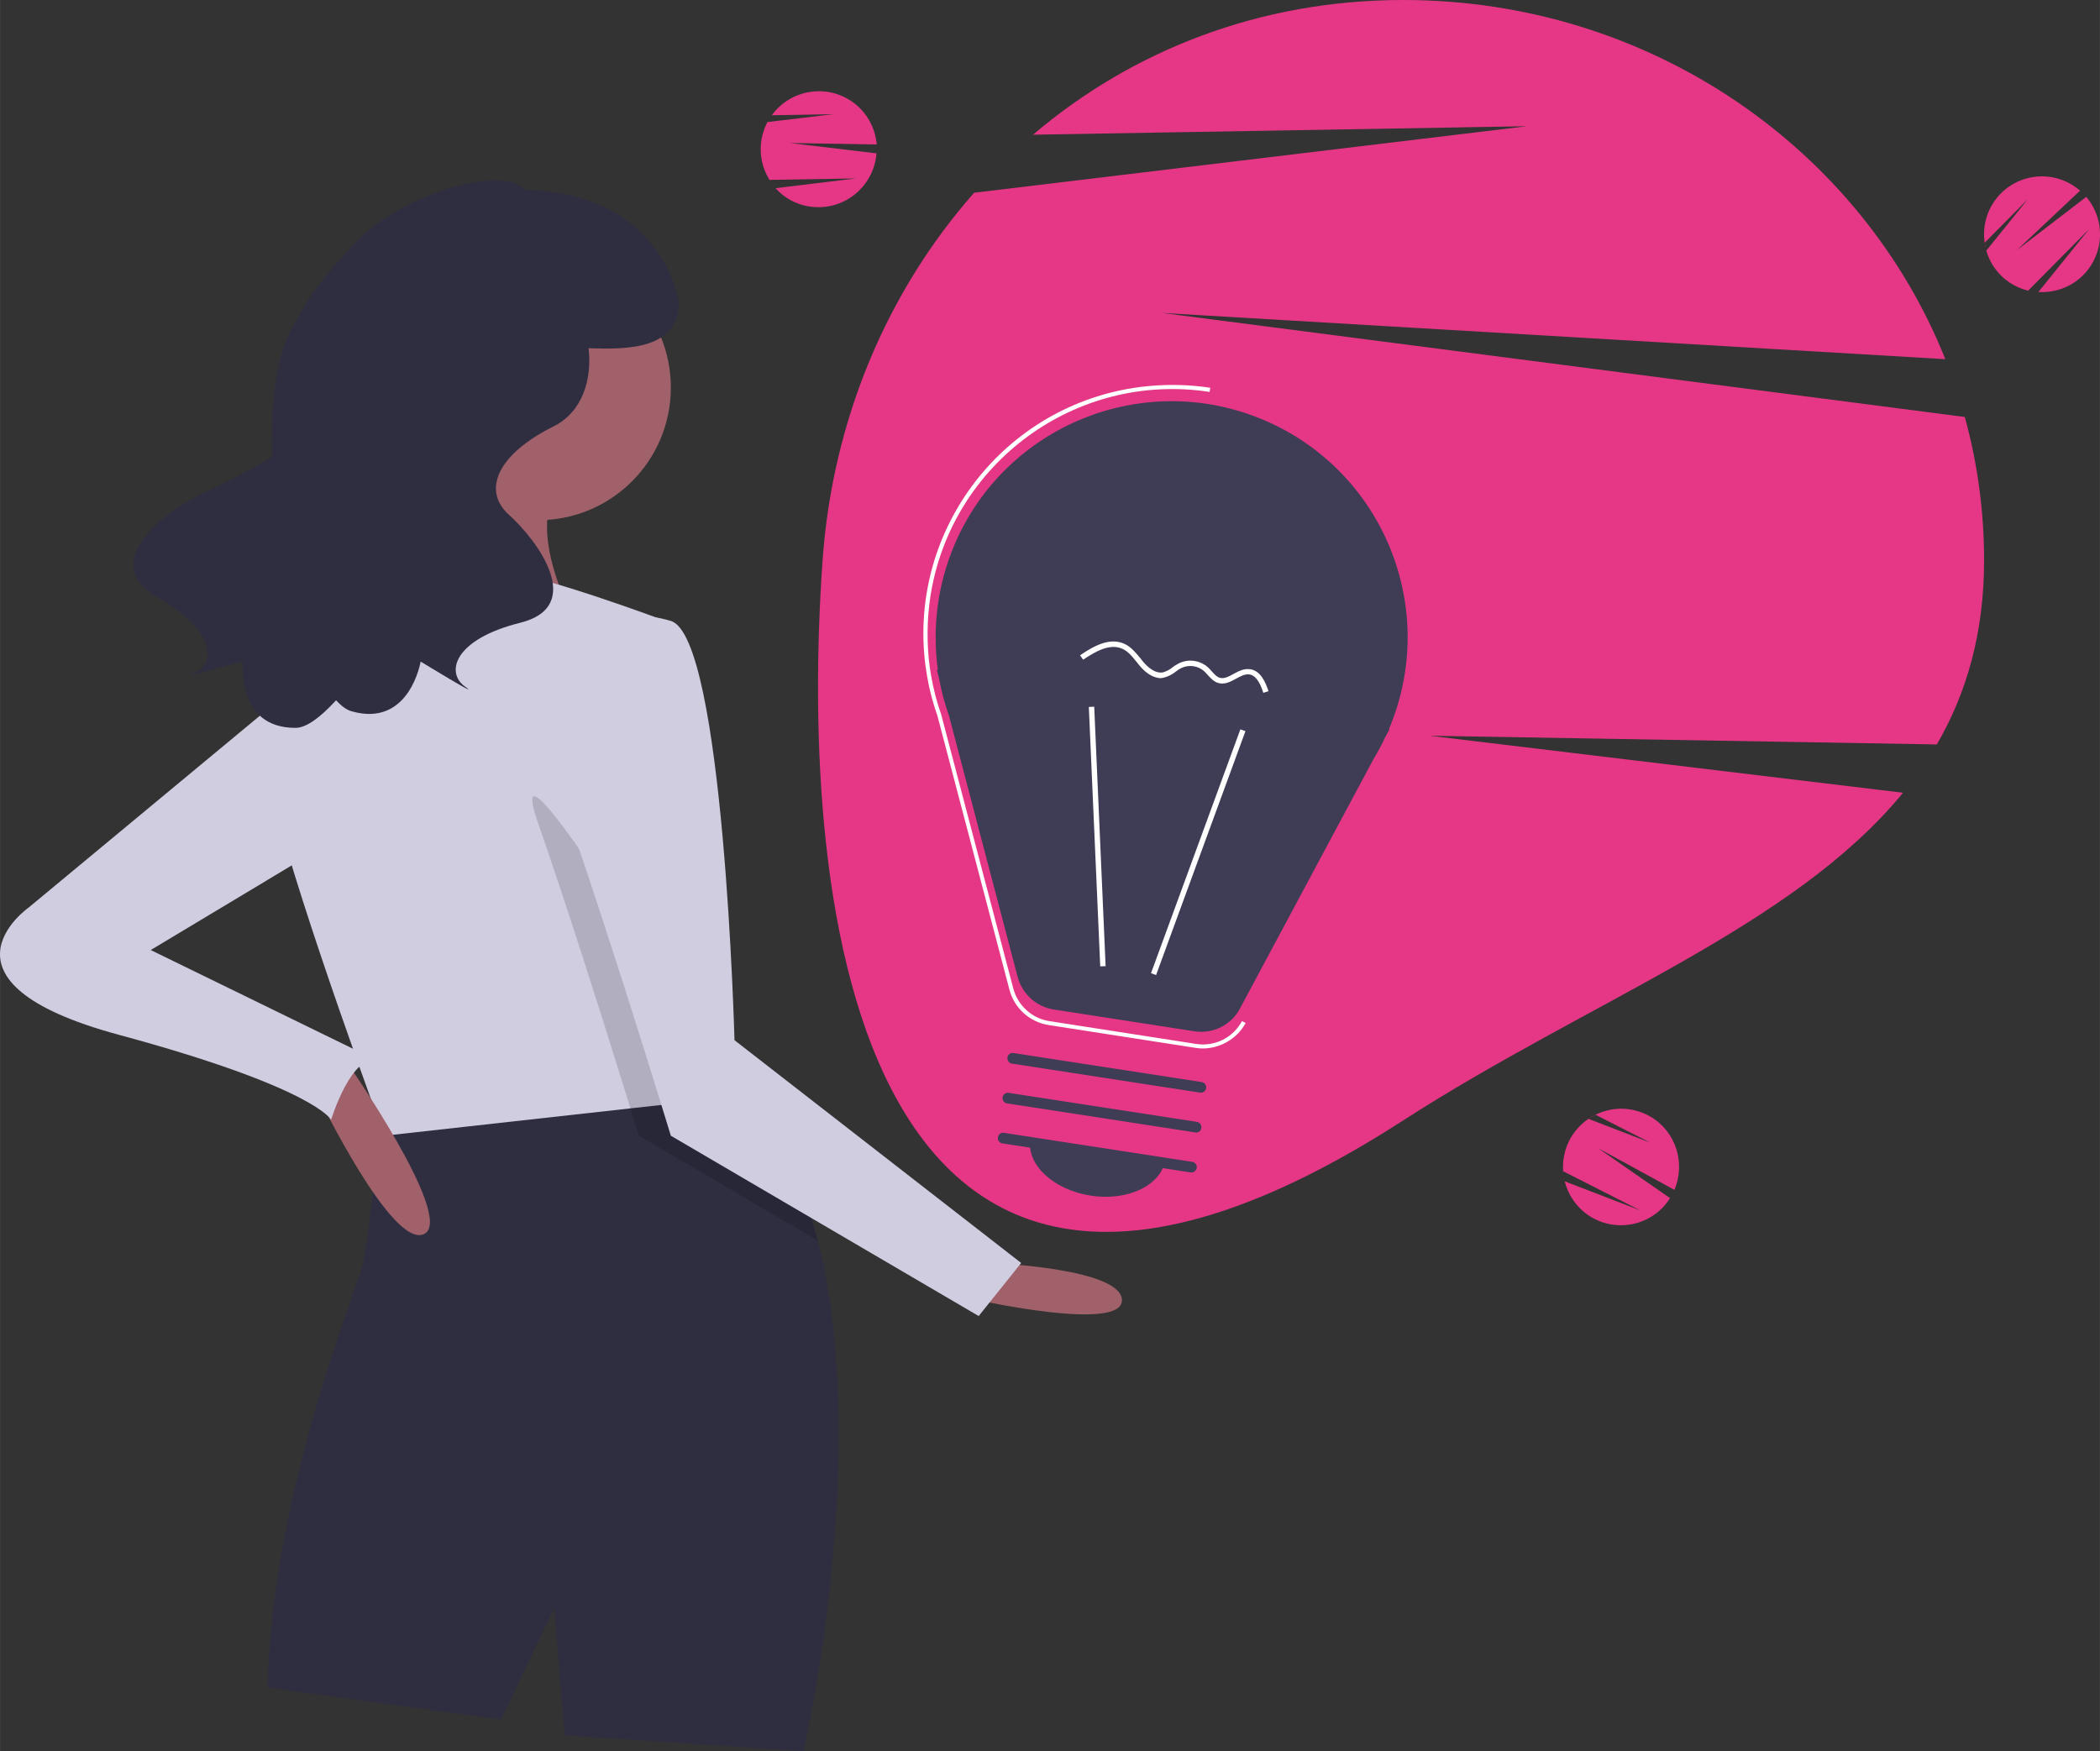 <?xml version="1.0" encoding="utf-8"?>
<!-- Generator: Adobe Illustrator 23.0.1, SVG Export Plug-In . SVG Version: 6.00 Build 0)  -->
<svg version="1.1" id="b6fe4ea4-91cd-4e88-acbb-2663d3326f54" width="1013.03" height="844.995"
	 xmlns="http://www.w3.org/2000/svg" xmlns:xlink="http://www.w3.org/1999/xlink" x="0px" y="0px" viewBox="0 0 1013 845"
	 style="enable-background:new 0 0 1013 845;" xml:space="preserve">
<rect x="0" y="0" width="1013" height="845" fill="#333333" stroke="none"/>
<style type="text/css">
	.st0{fill:#E63786;}
	.st1{fill:#A0616A;}
	.st2{fill:#2F2E41;}
	.st3{fill:#D0CDE1;}
	.st4{opacity:0.15;enable-background:new    ;}
	.st5{fill:#3F3D56;}
	.st6{fill:#FFFFFF;}
</style>
<title>new_ideas</title>
<g>
	<path class="st0" d="M938.4,173.3C898,72,796.2,0,676.9,0c-69.5,0-131,24.5-178.6,65l238.3-4.1L469.9,93l0,0
		c-41.9,47.5-68.3,109.6-73.1,177.3c-11.9,167.9,16.6,440.3,280.1,270.3c89.3-57.6,188-93.2,241.1-158.1L689.6,355l244.7,4.2
		c14.4-24.8,22.8-53.8,22.8-88.9h0c0-23.4-3.1-46.6-9.3-69.1L560.6,151L938.4,173.3"/>
	<path class="st0" d="M947.3,199.6"/>
</g>
<g>
	<path class="st0" d="M372.8,89c0.4,0.5,0.8,1.1,1.3,1.6C373.6,90,373.2,89.5,372.8,89z"/>
	<path class="st0" d="M422.9,69.7c-0.7-8.2-4.9-15.6-11.5-20.4c-12.5-9-30-6.2-39.1,6.3l29.7-0.5l-31.8,3.8c-1.8,3.4-2.9,7.2-3.2,11
		c-0.5,7,1.6,13.6,5.5,18.8c-0.5-0.6-0.9-1.3-1.3-1.9l41.7-0.7l-38.8,4.7c4.7,5.2,11.2,8.6,18.7,9.1c15.4,1.1,28.8-10.5,30-25.9
		L381,69L422.9,69.7z"/>
</g>
<g>
	<path class="st0" d="M807.7,574.1L807.7,574.1c3.2-7.5,3-16.1-0.6-23.5c-6.8-13.9-23.6-19.6-37.5-12.7c-1.2,0.6-2.3,1.2-3.4,2
		c-3.2,2.2-5.9,5-8,8.3c-3.7,5.9-4.9,12.8-3.9,19.2c-0.1-0.8-0.2-1.5-0.3-2.3l37.2,18.9l-36.4-14c1.7,6.7,5.9,12.9,12.2,16.9
		c13.1,8.2,30.4,4.3,38.6-8.8l-34.7-24.1L807.7,574.1z M769.7,537.9l26.5,13.5l-29.8-11.5C767.4,539.1,768.5,538.5,769.7,537.9z"/>
	<path class="st0" d="M754.4,567.5c0.1,0.7,0.2,1.3,0.4,2C754.7,568.9,754.5,568.2,754.4,567.5z"/>
</g>
<path class="st0" d="M1006.4,95l-33.5,25.7l30.5-28.7c-6.2-5.4-14.4-7.8-22.5-6.6c-15.3,2.3-25.8,16.5-23.5,31.8
	c0.2,1.3,0.5,2.6,0.8,3.8c1.1,3.7,2.9,7.2,5.4,10.1c4.5,5.4,10.6,8.6,17.1,9.6c-0.8-0.1-1.5-0.3-2.3-0.5l29.4-29.7l-24.5,30.4
	c6.9,0.4,14.1-1.7,19.8-6.5C1014.9,124.5,1016.4,106.8,1006.4,95z M958.2,120.9c-0.4-1.2-0.7-2.5-0.8-3.8L978.3,96L958.2,120.9z"/>
<path class="st1" d="M479.8,609.5c0,0,61.4,2.6,61.4,17.9s-69.1,0-69.1,0L479.8,609.5z"/>
<path class="st2" d="M387.6,845l-115.2-7.7l-5.1-61.4l-25.6,53.8L129,814.3c2.6-97.3,43.5-192,46.1-204.8s8.7-65.7,8.7-65.7
	c11.2-23.7,69.8-26,115.8-23.8c19,0.9,35.9,2.5,46.4,3.7c6.9,0.8,11,1.3,11,1.3c18.4,18.9,30.2,44.7,37.5,73.5
	C420.6,702.2,387.6,845,387.6,845z"/>
<circle class="st1" cx="259.6" cy="187" r="64"/>
<path class="st1" d="M216.1,202.4c0,0-17.9,79.4-46.1,102.4s110.1,0,110.1,0s-30.7-51.2-7.7-74.2S216.1,202.4,216.1,202.4z"/>
<path class="st3" d="M346.6,530.1l-42.5,4.7L185.4,548c0,0-0.6-1.5-1.6-4.3c-8.6-23.5-50.2-138-54.8-172.4
	c-5.1-38.4,48.6-84.5,48.6-84.5s51.2-10.2,66.6-10.2s76.8,23,76.8,23L344,505.8l2,17.8L346.6,530.1z"/>
<path class="st4" d="M394.3,598.5L308.2,548c0,0-1.5-4.9-4.1-13.2c-1.3-4.1-2.8-9.2-4.6-14.8c-9.9-31.9-26.6-84.5-40-123
	c-20.5-58.9,79.4,105,79.4,105l5,3.9l2,17.8c6.9,0.8,11,1.3,11,1.3C375.2,543.9,387.1,569.7,394.3,598.5z"/>
<path class="st3" d="M280.1,304.8c0,0-25.6,33.3-5.1,92.2S323.6,548,323.6,548l148.5,87l20.5-25.6L354.3,501.9
	c0,0-5.1-194.6-30.7-202.3S280.1,304.8,280.1,304.8z"/>
<path class="st1" d="M153.4,528.8c0,0,35.8,74.2,51.2,66.6s-38.4-84.5-38.4-84.5L153.4,528.8z"/>
<path class="st3" d="M149.5,325.3L13.8,437.9c0,0-51.2,35.8,43.5,61.4c94.7,25.6,102.4,41,102.4,41s10.2-33.3,23-28.2L72.7,458.4
	l89.6-53.8L149.5,325.3z"/>
<path class="st2" d="M95,239.5c7.1-3.5,22.8-10.6,36.2-19.2c-0.9-27.9,2.5-53.2,12.6-66.6c5.6-12.8,17.5-25.6,26.8-35.8
	c22.8-24.8,73.2-38.7,82.2-26.3c67.6,1.3,74.7,54.3,74.7,54.3c-0.4,22.2-23.4,22.9-43.6,22.1c1.8,15.1-3,30.9-17,37.8
	c-26.7,13.3-34.7,30.7-21.3,42.7s37.3,44,5.3,52s-36,24-26.7,30.7s-21.3-12-21.3-12s-5.3,32-33.3,24c-2.5-0.7-5-2.6-7.5-5.3
	c-7.6,8.3-14.3,13.2-19.4,13.3c-29.1,0.2-25.6-32.1-25.6-32.1s-34.6,9.7-23.8,5.8s11.3-20.4-17.4-36.7S78.9,247.5,95,239.5z"/>
<path class="st5" d="M452.4,323.2l-0.5-0.1l1.1,4.3c1.1,6,2.6,11.9,4.7,17.7l33.2,126.3c2.2,8.2,9,14.4,17.4,15.7l67.8,10.5
	c9,1.4,17.9-3,22.1-11.1l64.4-120.3c2-3.3,3.9-6.8,5.5-10.3l2.2-4.1l-0.3,0c24.5-57.9-2.6-124.7-60.5-149.2s-124.7,2.6-149.2,60.5
	C452.3,282.1,449.6,302.8,452.4,323.2L452.4,323.2z"/>
<path class="st6" d="M580.3,505.9c-1.2,0-2.4-0.1-3.6-0.3l-70.8-11c-9.2-1.4-16.7-8.2-19-17.2l-34.7-132c-2.1-6-3.8-12.2-4.9-18.6
	l-0.9-5.8c-8.4-65.8,38.1-125.9,103.8-134.3c11.2-1.4,22.5-1.3,33.6,0.4l-0.3,2c-64.4-9.9-124.7,34.3-134.7,98.7
	c-1.7,11.3-1.8,22.9-0.3,34.2l0.7,4.3c1.1,6.3,2.7,12.4,4.8,18.4L488.8,477c2.2,8.2,9,14.4,17.4,15.7l70.8,11c9,1.4,17.8-3,22.1-11
	l1.8,0.9C596.8,501.1,588.9,505.8,580.3,505.9z"/>
<rect x="515.3" y="409.9" transform="matrix(0.344 -0.939 0.939 0.344 -6.927 812.427)" class="st6" width="125.3" height="2.6"/>
<rect x="528" y="341" transform="matrix(0.999 -4.389541e-02 4.389541e-02 0.999 -17.208 23.625)" class="st6" width="2.6" height="125.3"/>
<path class="st5" d="M574.3,565.7l-90.8-14c-1.4-0.2-2.4-1.6-2.1-3c0.2-1.4,1.5-2.4,2.9-2.1l90.8,14c1.4,0.2,2.4,1.5,2.2,2.9
	C577,565,575.7,565.9,574.3,565.7C574.3,565.7,574.3,565.7,574.3,565.7z"/>
<path class="st5" d="M576.6,546.4l-90.8-14c-1.4-0.2-2.4-1.5-2.2-2.9c0.2-1.4,1.5-2.4,2.9-2.2c0,0,0,0,0,0l90.8,14
	c1.4,0.2,2.4,1.5,2.2,2.9C579.4,545.7,578.1,546.7,576.6,546.4C576.6,546.4,576.6,546.4,576.6,546.4z"/>
<path class="st5" d="M578.9,527.2l-90.8-14c-1.4-0.2-2.4-1.6-2.1-3c0.2-1.4,1.5-2.4,2.9-2.1l90.8,14c1.4,0.2,2.4,1.6,2.1,3
	C581.7,526.4,580.3,527.4,578.9,527.2L578.9,527.2z"/>
<path class="st5" d="M526.1,576.9c18,2.8,34.1-5,36.1-17.4L497,549.5C495,561.9,508.1,574.1,526.1,576.9z"/>
<path class="st6" d="M558.7,327.1c-3.9-0.6-7.1-3.7-8.8-5.7c-0.6-0.7-1.1-1.4-1.7-2.1c-2-2.5-4-5-6.7-6.2c-5.9-2.8-12.9,1.1-19,5.2
	l-1.5-2.1c6.7-4.6,14.4-8.8,21.5-5.5c3.2,1.5,5.4,4.3,7.6,6.9c0.5,0.7,1.1,1.4,1.6,2c1.8,2.1,5.5,5.6,9.4,4.8
	c1.6-0.5,3.2-1.3,4.5-2.4c1-0.8,2.1-1.4,3.2-2c4.6-2.2,10.1-1.4,13.9,2c0.7,0.6,1.3,1.3,1.9,2c1.2,1.3,2.3,2.6,3.7,3
	c2.1,0.7,4.3-0.5,6.7-1.8c2.4-1.3,5-2.7,7.8-2.3c0.1,0,0.2,0,0.3,0c5.1,0.8,7.4,6.4,8.8,10.6l-2.5,0.8c-1.8-5.7-4-8.6-6.9-8.9
	c-2.1-0.2-4.1,0.9-6.3,2.1c-2.7,1.5-5.6,3-8.7,2c-2.1-0.7-3.5-2.3-4.9-3.8c-0.5-0.6-1.1-1.2-1.7-1.8c-3-2.7-7.4-3.3-11-1.6
	c-1,0.5-1.9,1.1-2.8,1.8c-1.6,1.3-3.5,2.3-5.5,2.8C560.7,327.2,559.7,327.3,558.7,327.1z"/>
</svg>
